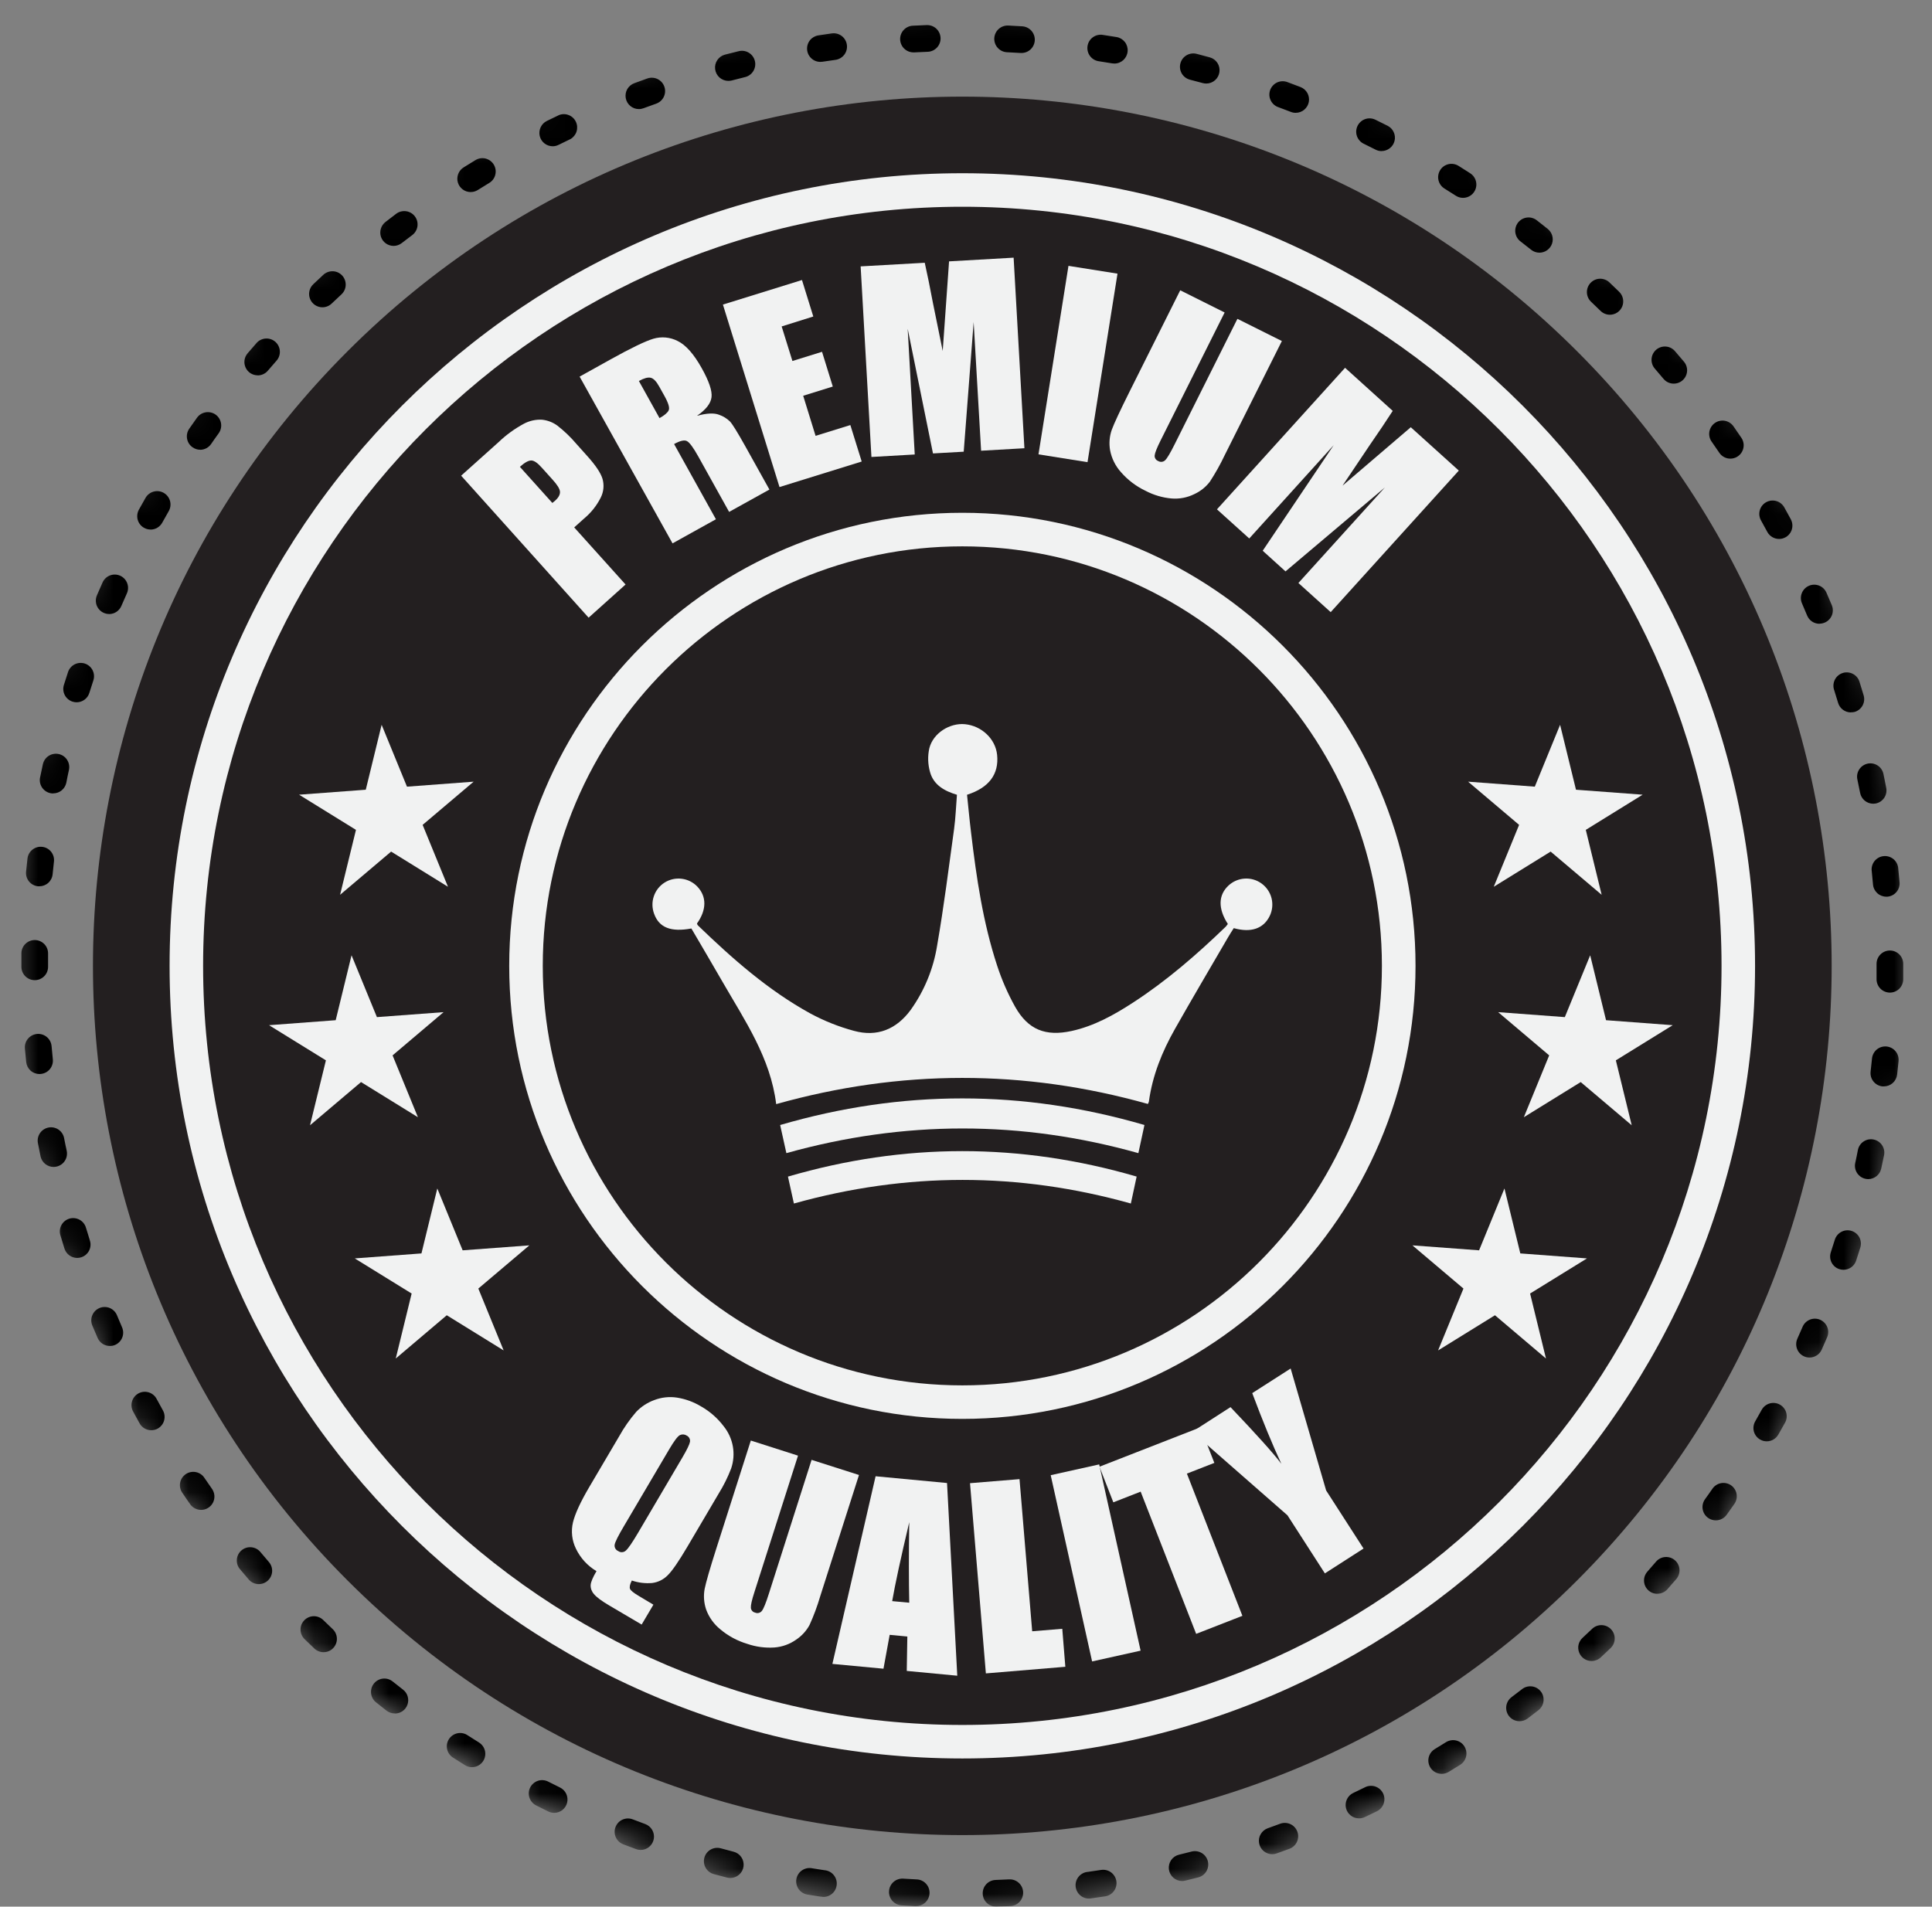 <svg width="77" height="76" viewBox="0 0 77 76" fill="none" xmlns="http://www.w3.org/2000/svg">
<rect x="0" y="0" width="77" height="76" fill="#808080" stroke="none"/>
<mask id="mask0_154_4781" style="mask-type:alpha" maskUnits="userSpaceOnUse" x="0" y="0" width="77" height="76">
<circle cx="38.353" cy="38" r="38" fill="#D9D9D9"/>
</mask>
<g mask="url(#mask0_154_4781)">
<path d="M62.853 63C76.384 49.469 76.384 27.531 62.853 14C49.322 0.469 27.384 0.469 13.853 14C0.322 27.531 0.322 49.469 13.853 63C27.384 76.531 49.322 76.531 62.853 63Z" fill="#231F20"/>
<path d="M39.707 76C39.637 76.001 39.568 75.989 39.503 75.963C39.438 75.938 39.379 75.9 39.328 75.851C39.227 75.753 39.168 75.619 39.166 75.478C39.163 75.337 39.216 75.201 39.314 75.099C39.412 74.997 39.546 74.939 39.687 74.936L40.219 74.913C40.36 74.906 40.498 74.955 40.602 75.05C40.707 75.144 40.77 75.277 40.777 75.418C40.784 75.559 40.734 75.697 40.64 75.802C40.545 75.907 40.413 75.969 40.272 75.977C40.091 75.985 39.91 75.993 39.73 76H39.707ZM36.497 75.979H36.471C36.29 75.969 36.109 75.96 35.93 75.948C35.789 75.939 35.657 75.874 35.564 75.768C35.47 75.662 35.423 75.523 35.432 75.382C35.441 75.241 35.505 75.109 35.611 75.016C35.717 74.922 35.856 74.875 35.997 74.884C36.172 74.894 36.347 74.905 36.528 74.914C36.669 74.917 36.803 74.977 36.9 75.079C36.998 75.181 37.05 75.318 37.047 75.459C37.043 75.6 36.984 75.734 36.882 75.831C36.779 75.928 36.643 75.981 36.502 75.978L36.497 75.979ZM43.436 75.678C43.295 75.687 43.156 75.64 43.049 75.547C42.943 75.454 42.878 75.322 42.868 75.181C42.859 75.04 42.906 74.901 42.999 74.795C43.092 74.688 43.224 74.623 43.364 74.614C43.539 74.589 43.713 74.564 43.886 74.537C44.026 74.516 44.168 74.551 44.282 74.634C44.395 74.718 44.471 74.843 44.493 74.983C44.514 75.122 44.479 75.265 44.395 75.378C44.312 75.492 44.187 75.568 44.047 75.589C43.867 75.617 43.689 75.642 43.509 75.667C43.485 75.672 43.46 75.676 43.436 75.678ZM32.773 75.606C32.746 75.606 32.719 75.604 32.692 75.6C32.514 75.573 32.335 75.545 32.161 75.515C32.025 75.488 31.905 75.409 31.827 75.296C31.748 75.182 31.717 75.042 31.739 74.906C31.762 74.769 31.837 74.647 31.948 74.565C32.059 74.483 32.198 74.447 32.335 74.466C32.508 74.495 32.682 74.522 32.856 74.548C32.997 74.558 33.128 74.624 33.22 74.731C33.313 74.838 33.359 74.978 33.348 75.119C33.338 75.26 33.272 75.391 33.165 75.484C33.058 75.576 32.918 75.622 32.777 75.612L32.773 75.606ZM47.114 74.979C46.984 74.979 46.858 74.931 46.761 74.845C46.664 74.758 46.601 74.639 46.586 74.51C46.571 74.381 46.603 74.25 46.677 74.143C46.752 74.036 46.862 73.96 46.989 73.93C47.16 73.888 47.331 73.846 47.501 73.802C47.637 73.77 47.779 73.793 47.898 73.865C48.017 73.936 48.103 74.052 48.138 74.187C48.172 74.321 48.153 74.464 48.084 74.585C48.015 74.705 47.901 74.794 47.767 74.832C47.592 74.876 47.416 74.921 47.236 74.964C47.198 74.973 47.159 74.978 47.12 74.979H47.114ZM29.104 74.858C29.059 74.858 29.015 74.853 28.971 74.841C28.796 74.796 28.62 74.75 28.446 74.702C28.31 74.665 28.194 74.575 28.124 74.452C28.054 74.33 28.036 74.184 28.073 74.048C28.11 73.912 28.2 73.796 28.323 73.726C28.445 73.656 28.591 73.638 28.727 73.675C28.896 73.722 29.066 73.767 29.236 73.811C29.362 73.842 29.472 73.919 29.545 74.026C29.619 74.133 29.65 74.264 29.634 74.393C29.618 74.522 29.555 74.641 29.457 74.726C29.36 74.812 29.234 74.859 29.104 74.858ZM50.704 73.909C50.578 73.909 50.457 73.865 50.362 73.784C50.266 73.703 50.202 73.591 50.181 73.468C50.159 73.344 50.182 73.217 50.246 73.109C50.309 73.001 50.408 72.918 50.526 72.876C50.692 72.817 50.857 72.757 51.022 72.695C51.087 72.671 51.157 72.66 51.226 72.663C51.296 72.665 51.365 72.682 51.428 72.711C51.492 72.74 51.549 72.781 51.596 72.832C51.644 72.884 51.681 72.944 51.705 73.009C51.73 73.075 51.741 73.145 51.738 73.214C51.735 73.284 51.719 73.353 51.69 73.416C51.661 73.48 51.62 73.537 51.568 73.585C51.517 73.632 51.457 73.669 51.392 73.694C51.221 73.757 51.051 73.818 50.88 73.879C50.824 73.899 50.764 73.909 50.704 73.909ZM25.53 73.74C25.467 73.74 25.404 73.729 25.346 73.706C25.176 73.643 25.006 73.579 24.836 73.514C24.705 73.463 24.599 73.362 24.542 73.233C24.485 73.104 24.481 72.957 24.532 72.826C24.583 72.694 24.683 72.588 24.812 72.531C24.941 72.474 25.088 72.47 25.219 72.521C25.384 72.585 25.549 72.647 25.715 72.708C25.832 72.751 25.931 72.834 25.994 72.943C26.056 73.052 26.079 73.179 26.057 73.302C26.034 73.426 25.969 73.537 25.873 73.618C25.777 73.698 25.655 73.741 25.53 73.74ZM54.163 72.481C54.042 72.481 53.925 72.44 53.831 72.365C53.736 72.289 53.67 72.184 53.643 72.066C53.617 71.948 53.631 71.824 53.684 71.716C53.737 71.607 53.825 71.519 53.935 71.468L54.408 71.239C54.471 71.208 54.539 71.19 54.609 71.186C54.679 71.181 54.749 71.19 54.815 71.213C54.881 71.236 54.942 71.271 54.995 71.317C55.047 71.364 55.09 71.42 55.121 71.483C55.152 71.546 55.17 71.614 55.175 71.684C55.179 71.754 55.17 71.824 55.147 71.89C55.125 71.956 55.089 72.018 55.043 72.07C54.997 72.123 54.941 72.166 54.878 72.197C54.716 72.277 54.554 72.355 54.391 72.432C54.319 72.465 54.242 72.481 54.163 72.481ZM22.086 72.261C22.005 72.261 21.925 72.243 21.852 72.207C21.689 72.127 21.527 72.046 21.365 71.964C21.303 71.932 21.247 71.888 21.202 71.835C21.156 71.782 21.122 71.721 21.1 71.654C21.079 71.588 21.07 71.517 21.076 71.448C21.081 71.378 21.1 71.31 21.132 71.248C21.164 71.185 21.207 71.13 21.261 71.085C21.314 71.039 21.375 71.005 21.442 70.983C21.508 70.962 21.578 70.953 21.648 70.959C21.718 70.965 21.786 70.984 21.848 71.016C22.004 71.096 22.167 71.174 22.32 71.252C22.428 71.305 22.515 71.393 22.566 71.501C22.618 71.61 22.631 71.733 22.604 71.85C22.577 71.967 22.511 72.071 22.417 72.146C22.323 72.221 22.206 72.261 22.086 72.261ZM57.459 70.707C57.343 70.707 57.23 70.67 57.137 70.6C57.044 70.529 56.977 70.431 56.946 70.319C56.914 70.207 56.92 70.088 56.963 69.979C57.006 69.871 57.083 69.78 57.183 69.72C57.334 69.629 57.483 69.537 57.631 69.444C57.691 69.407 57.757 69.382 57.825 69.371C57.894 69.359 57.965 69.361 58.033 69.377C58.101 69.393 58.165 69.422 58.222 69.462C58.279 69.503 58.327 69.554 58.364 69.614C58.401 69.673 58.426 69.739 58.437 69.808C58.449 69.876 58.447 69.947 58.431 70.015C58.415 70.083 58.386 70.147 58.346 70.204C58.305 70.261 58.254 70.309 58.195 70.347C58.042 70.442 57.888 70.537 57.733 70.631C57.651 70.681 57.556 70.707 57.459 70.707ZM18.81 70.441C18.711 70.442 18.614 70.413 18.53 70.36C18.375 70.265 18.222 70.167 18.07 70.069C18.009 70.032 17.955 69.984 17.912 69.927C17.869 69.869 17.839 69.803 17.822 69.733C17.806 69.664 17.803 69.591 17.815 69.52C17.828 69.45 17.854 69.382 17.892 69.322C17.931 69.262 17.982 69.21 18.041 69.17C18.101 69.129 18.167 69.102 18.238 69.088C18.308 69.074 18.381 69.075 18.451 69.09C18.521 69.105 18.587 69.134 18.645 69.175L19.092 69.458C19.19 69.519 19.265 69.611 19.307 69.719C19.348 69.826 19.353 69.945 19.321 70.056C19.29 70.167 19.222 70.265 19.13 70.334C19.038 70.404 18.926 70.441 18.81 70.441ZM60.559 68.609C60.448 68.609 60.339 68.574 60.248 68.509C60.158 68.444 60.09 68.351 60.055 68.246C60.02 68.14 60.019 68.025 60.052 67.919C60.085 67.812 60.151 67.719 60.24 67.652C60.382 67.545 60.521 67.439 60.658 67.333C60.713 67.289 60.776 67.256 60.844 67.237C60.912 67.218 60.983 67.213 61.052 67.221C61.122 67.229 61.19 67.251 61.251 67.286C61.312 67.321 61.366 67.367 61.409 67.423C61.452 67.479 61.484 67.542 61.502 67.61C61.52 67.678 61.525 67.749 61.516 67.819C61.507 67.888 61.484 67.956 61.448 68.016C61.413 68.077 61.366 68.13 61.31 68.173C61.168 68.284 61.025 68.394 60.879 68.503C60.787 68.572 60.675 68.609 60.559 68.609ZM15.737 68.299C15.62 68.3 15.505 68.263 15.411 68.192L14.986 67.856C14.876 67.768 14.805 67.64 14.789 67.499C14.774 67.359 14.814 67.218 14.902 67.108C14.99 66.998 15.118 66.927 15.258 66.911C15.399 66.895 15.539 66.936 15.649 67.024C15.787 67.13 15.926 67.243 16.064 67.351C16.152 67.419 16.216 67.512 16.247 67.618C16.279 67.725 16.277 67.838 16.241 67.943C16.205 68.048 16.138 68.139 16.048 68.203C15.957 68.268 15.85 68.303 15.739 68.303L15.737 68.299ZM63.433 66.209C63.326 66.21 63.221 66.177 63.133 66.117C63.044 66.057 62.976 65.971 62.937 65.871C62.898 65.771 62.889 65.662 62.913 65.558C62.938 65.453 62.993 65.358 63.072 65.286C63.201 65.166 63.329 65.046 63.456 64.925C63.559 64.828 63.695 64.775 63.836 64.779C63.977 64.782 64.111 64.842 64.208 64.944C64.305 65.046 64.358 65.183 64.354 65.324C64.351 65.465 64.291 65.599 64.189 65.696C64.058 65.82 63.926 65.944 63.794 66.068C63.696 66.159 63.567 66.209 63.433 66.209ZM12.895 65.858C12.759 65.858 12.628 65.806 12.529 65.712C12.397 65.588 12.268 65.462 12.138 65.336C12.088 65.287 12.048 65.228 12.021 65.164C11.993 65.1 11.979 65.031 11.978 64.961C11.977 64.891 11.99 64.822 12.016 64.757C12.042 64.692 12.081 64.633 12.13 64.583C12.179 64.533 12.237 64.493 12.301 64.466C12.365 64.438 12.434 64.424 12.504 64.423C12.574 64.422 12.643 64.435 12.708 64.462C12.773 64.487 12.832 64.526 12.882 64.575C13.008 64.698 13.135 64.82 13.263 64.941C13.34 65.014 13.393 65.109 13.415 65.213C13.438 65.317 13.429 65.425 13.389 65.524C13.35 65.623 13.282 65.707 13.194 65.767C13.106 65.826 13.002 65.858 12.896 65.858H12.895ZM66.054 63.531C65.951 63.531 65.851 63.502 65.765 63.446C65.679 63.39 65.611 63.311 65.569 63.218C65.527 63.124 65.513 63.02 65.528 62.919C65.544 62.818 65.588 62.723 65.656 62.646C65.772 62.514 65.888 62.382 66.002 62.248C66.094 62.141 66.224 62.075 66.365 62.064C66.506 62.054 66.645 62.099 66.752 62.191C66.859 62.283 66.925 62.414 66.936 62.555C66.946 62.696 66.901 62.835 66.809 62.942C66.691 63.079 66.572 63.217 66.451 63.352C66.401 63.407 66.339 63.452 66.27 63.482C66.201 63.513 66.127 63.528 66.052 63.527L66.054 63.531ZM10.316 63.144C10.239 63.144 10.163 63.128 10.094 63.096C10.024 63.064 9.962 63.017 9.913 62.959C9.795 62.823 9.678 62.684 9.562 62.546C9.471 62.438 9.427 62.298 9.44 62.158C9.452 62.017 9.52 61.887 9.628 61.797C9.736 61.706 9.876 61.662 10.016 61.675C10.157 61.687 10.287 61.755 10.377 61.863C10.49 61.998 10.604 62.132 10.719 62.265C10.785 62.343 10.828 62.437 10.842 62.538C10.856 62.639 10.841 62.742 10.799 62.834C10.756 62.926 10.688 63.005 10.602 63.06C10.517 63.115 10.417 63.144 10.316 63.144ZM68.383 60.602C68.286 60.602 68.19 60.575 68.106 60.524C68.023 60.473 67.955 60.4 67.911 60.313C67.866 60.226 67.847 60.128 67.854 60.031C67.862 59.933 67.896 59.839 67.953 59.76C68.059 59.617 68.157 59.474 68.258 59.329C68.34 59.217 68.463 59.141 68.6 59.118C68.737 59.095 68.878 59.126 68.992 59.206C69.106 59.286 69.184 59.407 69.21 59.544C69.236 59.68 69.207 59.822 69.13 59.938C69.023 60.087 68.917 60.234 68.816 60.381C68.767 60.45 68.702 60.506 68.626 60.544C68.551 60.583 68.468 60.603 68.383 60.602ZM8.014 60.185C7.928 60.185 7.844 60.165 7.768 60.125C7.692 60.086 7.627 60.028 7.578 59.958C7.472 59.81 7.372 59.661 7.271 59.511C7.229 59.453 7.2 59.388 7.184 59.318C7.168 59.249 7.166 59.177 7.179 59.107C7.191 59.037 7.218 58.97 7.256 58.911C7.295 58.851 7.346 58.8 7.404 58.76C7.463 58.72 7.53 58.692 7.599 58.679C7.669 58.665 7.741 58.665 7.81 58.68C7.88 58.694 7.946 58.722 8.005 58.763C8.063 58.803 8.113 58.855 8.151 58.915C8.25 59.06 8.349 59.205 8.45 59.348C8.505 59.428 8.538 59.522 8.545 59.619C8.551 59.716 8.531 59.813 8.486 59.899C8.441 59.986 8.373 60.058 8.29 60.108C8.207 60.159 8.111 60.186 8.014 60.185ZM70.414 57.452C70.321 57.453 70.23 57.428 70.149 57.381C70.027 57.311 69.938 57.195 69.901 57.059C69.865 56.923 69.884 56.778 69.954 56.656C70.041 56.502 70.128 56.349 70.213 56.195C70.247 56.134 70.293 56.08 70.347 56.037C70.402 55.993 70.465 55.961 70.532 55.942C70.599 55.923 70.669 55.917 70.739 55.925C70.808 55.933 70.875 55.955 70.936 55.989C70.997 56.023 71.051 56.068 71.094 56.123C71.138 56.178 71.17 56.24 71.189 56.307C71.208 56.375 71.214 56.445 71.206 56.514C71.198 56.584 71.176 56.651 71.142 56.712C71.055 56.87 70.966 57.028 70.874 57.185C70.828 57.266 70.762 57.333 70.682 57.38C70.602 57.426 70.511 57.452 70.418 57.452H70.414ZM6.029 57.01C5.934 57.01 5.841 56.985 5.759 56.937C5.678 56.889 5.61 56.82 5.564 56.737C5.477 56.579 5.39 56.421 5.304 56.262C5.237 56.138 5.222 55.992 5.263 55.857C5.303 55.722 5.396 55.608 5.52 55.541C5.644 55.474 5.79 55.46 5.925 55.5C6.06 55.541 6.174 55.633 6.24 55.758C6.323 55.912 6.408 56.066 6.493 56.219C6.538 56.3 6.561 56.392 6.56 56.484C6.559 56.577 6.534 56.668 6.487 56.748C6.44 56.828 6.373 56.894 6.293 56.94C6.212 56.986 6.121 57.01 6.029 57.01ZM72.115 54.112C72.042 54.112 71.969 54.096 71.902 54.066C71.774 54.009 71.673 53.902 71.623 53.771C71.572 53.639 71.576 53.493 71.633 53.364C71.704 53.202 71.775 53.041 71.846 52.879C71.903 52.751 72.008 52.651 72.138 52.6C72.268 52.549 72.413 52.551 72.541 52.606C72.669 52.662 72.771 52.765 72.824 52.894C72.877 53.024 72.876 53.169 72.823 53.298C72.752 53.465 72.68 53.631 72.605 53.797C72.563 53.891 72.495 53.971 72.409 54.026C72.323 54.082 72.222 54.112 72.119 54.112H72.115ZM4.38 53.651C4.276 53.652 4.174 53.622 4.088 53.565C4.001 53.508 3.932 53.427 3.891 53.332C3.82 53.166 3.749 53 3.678 52.833C3.651 52.769 3.638 52.699 3.638 52.629C3.638 52.559 3.652 52.49 3.679 52.426C3.705 52.361 3.745 52.303 3.794 52.253C3.843 52.204 3.902 52.165 3.967 52.138C4.031 52.111 4.1 52.097 4.17 52.098C4.24 52.098 4.309 52.111 4.374 52.138C4.438 52.165 4.497 52.204 4.546 52.254C4.596 52.303 4.635 52.362 4.662 52.427C4.727 52.588 4.797 52.746 4.866 52.911C4.893 52.975 4.908 53.044 4.909 53.114C4.91 53.184 4.897 53.253 4.871 53.318C4.845 53.383 4.807 53.442 4.758 53.492C4.709 53.542 4.651 53.582 4.587 53.61C4.522 53.638 4.451 53.652 4.38 53.651ZM73.472 50.615C73.415 50.615 73.359 50.606 73.305 50.588C73.171 50.544 73.06 50.449 72.997 50.323C72.933 50.197 72.923 50.051 72.967 49.917C73.021 49.749 73.075 49.581 73.128 49.413C73.149 49.346 73.183 49.284 73.228 49.231C73.273 49.177 73.328 49.133 73.39 49.101C73.451 49.068 73.519 49.049 73.589 49.042C73.658 49.036 73.728 49.044 73.795 49.065C73.862 49.086 73.923 49.12 73.977 49.165C74.03 49.209 74.075 49.264 74.107 49.326C74.139 49.388 74.159 49.456 74.165 49.526C74.171 49.595 74.163 49.665 74.142 49.732C74.089 49.906 74.033 50.079 73.976 50.251C73.941 50.357 73.873 50.449 73.783 50.514C73.692 50.579 73.584 50.615 73.473 50.615H73.472ZM3.076 50.142C2.963 50.142 2.853 50.105 2.762 50.038C2.671 49.971 2.603 49.877 2.569 49.769C2.515 49.596 2.463 49.423 2.41 49.249C2.388 49.181 2.38 49.111 2.386 49.04C2.392 48.969 2.412 48.901 2.445 48.838C2.478 48.776 2.524 48.72 2.578 48.675C2.633 48.63 2.696 48.597 2.764 48.576C2.832 48.556 2.903 48.55 2.973 48.557C3.043 48.565 3.111 48.587 3.173 48.621C3.235 48.655 3.29 48.701 3.333 48.757C3.377 48.813 3.409 48.876 3.428 48.945C3.479 49.114 3.535 49.282 3.583 49.45C3.604 49.517 3.612 49.587 3.606 49.656C3.6 49.726 3.58 49.794 3.548 49.856C3.515 49.917 3.471 49.972 3.418 50.017C3.364 50.062 3.302 50.096 3.236 50.117C3.184 50.133 3.131 50.141 3.077 50.142H3.076ZM74.46 47C74.381 47 74.302 46.982 74.23 46.948C74.159 46.913 74.095 46.864 74.045 46.801C73.996 46.739 73.96 46.667 73.942 46.589C73.924 46.512 73.923 46.431 73.941 46.353C73.979 46.182 74.015 46.01 74.047 45.837C74.061 45.769 74.088 45.704 74.127 45.646C74.166 45.588 74.216 45.538 74.275 45.5C74.333 45.461 74.398 45.434 74.467 45.421C74.535 45.408 74.606 45.408 74.674 45.422C74.743 45.436 74.808 45.464 74.865 45.503C74.923 45.542 74.973 45.592 75.011 45.65C75.05 45.708 75.076 45.774 75.09 45.842C75.103 45.911 75.103 45.981 75.089 46.05C75.053 46.227 75.014 46.405 74.976 46.582C74.95 46.7 74.885 46.805 74.792 46.881C74.698 46.957 74.582 46.999 74.462 47H74.46ZM2.136 46.515C2.014 46.515 1.895 46.472 1.8 46.395C1.705 46.317 1.64 46.209 1.615 46.089C1.579 45.913 1.544 45.735 1.509 45.557C1.485 45.42 1.517 45.279 1.596 45.164C1.675 45.05 1.796 44.971 1.933 44.944C2.07 44.918 2.212 44.947 2.328 45.024C2.443 45.101 2.525 45.221 2.553 45.357C2.586 45.531 2.621 45.703 2.66 45.875C2.675 45.953 2.674 46.032 2.655 46.109C2.636 46.186 2.6 46.257 2.55 46.318C2.501 46.379 2.438 46.429 2.366 46.462C2.295 46.496 2.217 46.514 2.139 46.514L2.136 46.515ZM75.081 43.304H75.021C74.951 43.296 74.884 43.275 74.823 43.241C74.762 43.207 74.708 43.161 74.665 43.106C74.621 43.052 74.589 42.989 74.57 42.922C74.551 42.854 74.545 42.784 74.553 42.715C74.573 42.54 74.592 42.366 74.609 42.19C74.616 42.121 74.637 42.053 74.67 41.992C74.703 41.93 74.748 41.876 74.802 41.831C74.856 41.787 74.918 41.754 74.985 41.734C75.052 41.714 75.122 41.707 75.191 41.714C75.261 41.721 75.328 41.742 75.39 41.775C75.451 41.808 75.506 41.853 75.55 41.907C75.594 41.961 75.627 42.023 75.647 42.09C75.667 42.157 75.674 42.227 75.667 42.297C75.649 42.476 75.63 42.657 75.61 42.837C75.594 42.966 75.531 43.085 75.434 43.171C75.337 43.257 75.211 43.304 75.081 43.304ZM1.575 42.812C1.443 42.812 1.315 42.764 1.217 42.675C1.119 42.586 1.057 42.464 1.044 42.333C1.025 42.153 1.008 41.973 0.992 41.792C0.98 41.651 1.024 41.511 1.115 41.403C1.206 41.294 1.337 41.226 1.478 41.214C1.619 41.202 1.759 41.246 1.867 41.337C1.976 41.428 2.043 41.559 2.056 41.7C2.072 41.875 2.088 42.051 2.106 42.226C2.12 42.367 2.077 42.507 1.988 42.616C1.899 42.725 1.77 42.794 1.63 42.808L1.575 42.812ZM75.322 39.566H75.313C75.172 39.563 75.038 39.505 74.94 39.404C74.842 39.303 74.788 39.167 74.79 39.026C74.79 38.851 74.79 38.675 74.79 38.494V38.42C74.79 38.279 74.846 38.143 74.946 38.044C75.045 37.944 75.181 37.888 75.322 37.888C75.463 37.888 75.598 37.944 75.698 38.044C75.797 38.143 75.853 38.279 75.853 38.42V38.502C75.853 38.684 75.853 38.864 75.853 39.045C75.85 39.185 75.792 39.318 75.692 39.416C75.592 39.513 75.457 39.567 75.317 39.566H75.322ZM1.385 39.07C1.244 39.07 1.109 39.014 1.009 38.914C0.909 38.814 0.853 38.679 0.853 38.538V38.498C0.853 38.331 0.853 38.162 0.853 37.995C0.855 37.856 0.912 37.722 1.012 37.624C1.111 37.526 1.245 37.471 1.385 37.471H1.392C1.533 37.473 1.667 37.531 1.766 37.632C1.864 37.733 1.918 37.868 1.916 38.009C1.916 38.172 1.916 38.336 1.916 38.498V38.538C1.916 38.608 1.902 38.678 1.876 38.742C1.849 38.807 1.809 38.866 1.759 38.916C1.709 38.965 1.65 39.004 1.585 39.031C1.52 39.057 1.451 39.07 1.381 39.07H1.385ZM75.18 35.742C75.047 35.743 74.918 35.693 74.82 35.603C74.722 35.513 74.66 35.39 74.649 35.257C74.633 35.081 74.617 34.906 74.599 34.731C74.588 34.66 74.593 34.588 74.611 34.518C74.629 34.449 74.662 34.384 74.706 34.327C74.75 34.271 74.805 34.224 74.868 34.189C74.931 34.154 75 34.133 75.072 34.126C75.143 34.118 75.215 34.126 75.284 34.147C75.352 34.169 75.416 34.204 75.47 34.25C75.525 34.297 75.569 34.354 75.601 34.419C75.633 34.483 75.651 34.553 75.655 34.625C75.675 34.805 75.692 34.986 75.707 35.165C75.72 35.306 75.676 35.446 75.585 35.554C75.495 35.662 75.365 35.73 75.225 35.742C75.209 35.743 75.192 35.743 75.176 35.742H75.18ZM1.569 35.328H1.516C1.375 35.314 1.246 35.245 1.157 35.136C1.068 35.027 1.025 34.887 1.039 34.746C1.057 34.565 1.075 34.386 1.097 34.206C1.117 34.069 1.189 33.946 1.299 33.862C1.408 33.778 1.546 33.74 1.683 33.756C1.82 33.771 1.945 33.839 2.033 33.946C2.12 34.052 2.163 34.189 2.152 34.326C2.133 34.501 2.114 34.676 2.097 34.85C2.084 34.982 2.022 35.104 1.923 35.192C1.825 35.281 1.697 35.329 1.564 35.328H1.569ZM74.656 32.037C74.533 32.036 74.413 31.993 74.318 31.914C74.223 31.835 74.158 31.726 74.135 31.605C74.102 31.431 74.067 31.259 74.029 31.087C74.012 31.017 74.009 30.945 74.02 30.874C74.032 30.803 74.058 30.736 74.096 30.675C74.134 30.615 74.184 30.562 74.243 30.522C74.302 30.481 74.368 30.453 74.439 30.438C74.509 30.424 74.581 30.424 74.651 30.438C74.721 30.453 74.788 30.481 74.847 30.522C74.906 30.562 74.956 30.614 74.994 30.675C75.032 30.735 75.058 30.803 75.07 30.874C75.107 31.05 75.142 31.228 75.176 31.406C75.189 31.475 75.189 31.546 75.174 31.614C75.16 31.683 75.132 31.748 75.093 31.806C75.053 31.864 75.003 31.913 74.944 31.952C74.885 31.99 74.82 32.016 74.751 32.029C74.719 32.034 74.688 32.037 74.656 32.037ZM2.119 31.628C2.084 31.628 2.048 31.625 2.013 31.617C1.945 31.604 1.88 31.576 1.822 31.537C1.764 31.498 1.714 31.448 1.675 31.39C1.637 31.332 1.61 31.266 1.596 31.198C1.583 31.129 1.583 31.058 1.597 30.99C1.634 30.812 1.671 30.635 1.71 30.458C1.741 30.321 1.825 30.202 1.943 30.127C2.062 30.052 2.205 30.027 2.342 30.057C2.478 30.087 2.598 30.169 2.674 30.287C2.75 30.404 2.777 30.547 2.749 30.684C2.711 30.857 2.674 31.029 2.643 31.201C2.617 31.321 2.552 31.428 2.457 31.505C2.363 31.582 2.245 31.624 2.123 31.624L2.119 31.628ZM73.766 28.397C73.652 28.397 73.541 28.36 73.45 28.292C73.358 28.224 73.291 28.128 73.258 28.018C73.207 27.85 73.155 27.681 73.103 27.514C73.078 27.447 73.068 27.375 73.072 27.303C73.076 27.232 73.094 27.162 73.126 27.097C73.158 27.033 73.202 26.976 73.257 26.929C73.311 26.882 73.375 26.847 73.443 26.826C73.511 26.804 73.583 26.797 73.655 26.804C73.726 26.811 73.795 26.832 73.858 26.867C73.921 26.901 73.976 26.948 74.021 27.004C74.065 27.061 74.097 27.126 74.116 27.195C74.17 27.368 74.222 27.541 74.275 27.715C74.316 27.85 74.301 27.996 74.234 28.12C74.167 28.244 74.054 28.336 73.919 28.377C73.87 28.389 73.82 28.395 73.769 28.393L73.766 28.397ZM3.054 27.994C3 27.994 2.947 27.985 2.896 27.969C2.829 27.949 2.767 27.915 2.713 27.87C2.66 27.826 2.615 27.771 2.583 27.709C2.55 27.647 2.53 27.579 2.524 27.51C2.518 27.44 2.525 27.37 2.546 27.303C2.6 27.129 2.656 26.956 2.713 26.783C2.758 26.651 2.854 26.542 2.979 26.479C3.104 26.417 3.249 26.407 3.382 26.45C3.514 26.494 3.625 26.588 3.689 26.713C3.752 26.837 3.765 26.982 3.723 27.115C3.667 27.283 3.614 27.451 3.561 27.619C3.528 27.728 3.46 27.823 3.369 27.89C3.278 27.957 3.167 27.994 3.054 27.994ZM72.514 24.864C72.409 24.864 72.306 24.833 72.218 24.774C72.131 24.716 72.063 24.633 72.023 24.535C71.955 24.374 71.887 24.212 71.818 24.051C71.79 23.987 71.775 23.918 71.774 23.848C71.773 23.778 71.785 23.709 71.811 23.644C71.837 23.578 71.875 23.519 71.923 23.469C71.972 23.418 72.03 23.378 72.094 23.35C72.158 23.322 72.227 23.307 72.297 23.306C72.367 23.305 72.436 23.317 72.501 23.343C72.566 23.368 72.626 23.406 72.676 23.455C72.726 23.503 72.766 23.561 72.794 23.626C72.865 23.79 72.936 23.956 73.007 24.124C73.041 24.204 73.054 24.292 73.045 24.38C73.037 24.467 73.007 24.55 72.958 24.623C72.91 24.696 72.844 24.756 72.767 24.797C72.69 24.838 72.603 24.86 72.516 24.86L72.514 24.864ZM4.351 24.475C4.263 24.475 4.176 24.453 4.098 24.411C4.02 24.369 3.954 24.308 3.906 24.234C3.857 24.16 3.828 24.076 3.821 23.988C3.813 23.899 3.828 23.811 3.863 23.73C3.934 23.562 4.007 23.396 4.081 23.231C4.108 23.165 4.148 23.106 4.199 23.056C4.249 23.006 4.309 22.966 4.375 22.94C4.441 22.913 4.512 22.901 4.583 22.902C4.654 22.904 4.724 22.919 4.789 22.948C4.854 22.977 4.912 23.019 4.961 23.071C5.009 23.123 5.047 23.184 5.071 23.25C5.096 23.317 5.107 23.388 5.103 23.459C5.1 23.53 5.082 23.6 5.052 23.664C4.98 23.826 4.909 23.983 4.839 24.149C4.799 24.246 4.731 24.328 4.644 24.387C4.558 24.445 4.456 24.476 4.351 24.477V24.475ZM70.906 21.483C70.81 21.483 70.716 21.457 70.633 21.408C70.551 21.359 70.483 21.289 70.437 21.204C70.354 21.049 70.27 20.896 70.184 20.743C70.15 20.682 70.129 20.614 70.12 20.545C70.112 20.476 70.118 20.405 70.137 20.338C70.156 20.271 70.188 20.208 70.231 20.153C70.274 20.099 70.328 20.053 70.389 20.019C70.45 19.985 70.517 19.963 70.586 19.955C70.656 19.947 70.726 19.952 70.793 19.971C70.86 19.99 70.923 20.022 70.978 20.066C71.033 20.109 71.078 20.162 71.112 20.223C71.201 20.381 71.288 20.539 71.373 20.699C71.416 20.78 71.438 20.871 71.436 20.963C71.434 21.055 71.409 21.144 71.362 21.223C71.315 21.302 71.248 21.368 71.168 21.413C71.088 21.459 70.998 21.483 70.906 21.483ZM5.999 21.108C5.907 21.107 5.816 21.083 5.736 21.037C5.655 20.991 5.588 20.925 5.542 20.846C5.495 20.766 5.469 20.675 5.468 20.583C5.467 20.49 5.49 20.399 5.534 20.318C5.622 20.159 5.711 20.001 5.801 19.844C5.872 19.721 5.988 19.632 6.124 19.595C6.261 19.558 6.406 19.577 6.528 19.648C6.651 19.718 6.74 19.835 6.777 19.971C6.814 20.108 6.795 20.253 6.724 20.376C6.636 20.529 6.55 20.682 6.465 20.836C6.419 20.919 6.351 20.988 6.27 21.036C6.188 21.084 6.095 21.11 6 21.11L5.999 21.108ZM68.964 18.282C68.877 18.282 68.791 18.261 68.715 18.22C68.638 18.18 68.572 18.121 68.524 18.049C68.425 17.903 68.326 17.758 68.225 17.615C68.182 17.558 68.152 17.493 68.135 17.424C68.118 17.354 68.115 17.282 68.126 17.212C68.138 17.142 68.163 17.075 68.201 17.014C68.239 16.954 68.288 16.902 68.346 16.861C68.405 16.82 68.471 16.791 68.54 16.777C68.61 16.762 68.682 16.761 68.751 16.774C68.821 16.788 68.888 16.815 68.947 16.855C69.006 16.895 69.057 16.946 69.096 17.005C69.2 17.154 69.302 17.302 69.403 17.451C69.457 17.531 69.489 17.624 69.494 17.721C69.499 17.817 69.478 17.913 69.433 17.999C69.388 18.084 69.32 18.155 69.238 18.205C69.155 18.255 69.06 18.282 68.964 18.282ZM7.98 17.927C7.871 17.927 7.765 17.893 7.677 17.831C7.619 17.791 7.569 17.74 7.531 17.681C7.493 17.622 7.467 17.555 7.455 17.486C7.443 17.417 7.444 17.346 7.459 17.277C7.475 17.209 7.503 17.144 7.544 17.086C7.65 16.937 7.756 16.789 7.857 16.642C7.941 16.53 8.064 16.456 8.202 16.434C8.34 16.413 8.48 16.446 8.594 16.527C8.707 16.608 8.784 16.731 8.808 16.868C8.832 17.006 8.801 17.147 8.722 17.262C8.616 17.405 8.518 17.549 8.417 17.694C8.369 17.765 8.304 17.824 8.228 17.865C8.152 17.906 8.067 17.928 7.981 17.929L7.98 17.927ZM66.709 15.292C66.631 15.293 66.554 15.275 66.484 15.243C66.413 15.21 66.35 15.162 66.3 15.102C66.188 14.968 66.074 14.834 65.959 14.701C65.912 14.648 65.875 14.587 65.852 14.52C65.828 14.453 65.819 14.382 65.823 14.311C65.827 14.24 65.846 14.171 65.877 14.108C65.909 14.044 65.953 13.988 66.006 13.941C66.06 13.895 66.122 13.86 66.19 13.838C66.257 13.816 66.328 13.808 66.399 13.814C66.469 13.82 66.538 13.84 66.601 13.873C66.664 13.906 66.719 13.951 66.764 14.006C66.882 14.142 67 14.281 67.116 14.419C67.181 14.496 67.222 14.591 67.236 14.691C67.249 14.792 67.233 14.894 67.19 14.985C67.147 15.077 67.079 15.155 66.994 15.209C66.909 15.263 66.81 15.292 66.709 15.292ZM10.272 14.961C10.17 14.961 10.071 14.932 9.985 14.878C9.9 14.823 9.832 14.745 9.789 14.652C9.747 14.56 9.731 14.457 9.745 14.356C9.759 14.256 9.802 14.161 9.868 14.084C9.986 13.947 10.104 13.81 10.224 13.673C10.317 13.567 10.449 13.503 10.59 13.494C10.73 13.485 10.869 13.533 10.975 13.626C11.08 13.72 11.145 13.851 11.153 13.992C11.162 14.133 11.115 14.272 11.021 14.377C10.905 14.509 10.79 14.642 10.675 14.776C10.625 14.835 10.564 14.882 10.494 14.914C10.425 14.946 10.35 14.963 10.273 14.964L10.272 14.961ZM64.162 12.546C64.024 12.546 63.891 12.491 63.791 12.394C63.666 12.271 63.539 12.149 63.412 12.028C63.309 11.931 63.25 11.798 63.246 11.657C63.242 11.515 63.295 11.379 63.392 11.276C63.489 11.174 63.622 11.114 63.763 11.11C63.904 11.107 64.041 11.159 64.143 11.256C64.274 11.38 64.405 11.506 64.534 11.633C64.609 11.707 64.661 11.801 64.683 11.905C64.704 12.008 64.695 12.116 64.655 12.214C64.615 12.312 64.547 12.396 64.459 12.455C64.371 12.514 64.268 12.546 64.162 12.546ZM12.85 12.249C12.744 12.249 12.64 12.217 12.552 12.157C12.464 12.098 12.396 12.013 12.357 11.914C12.317 11.816 12.308 11.707 12.331 11.604C12.353 11.5 12.406 11.405 12.483 11.332C12.614 11.207 12.746 11.083 12.879 10.96C12.93 10.911 12.99 10.873 13.056 10.848C13.122 10.822 13.192 10.81 13.262 10.812C13.333 10.814 13.402 10.83 13.467 10.859C13.531 10.889 13.589 10.93 13.637 10.982C13.685 11.034 13.722 11.095 13.746 11.161C13.771 11.227 13.781 11.298 13.778 11.368C13.775 11.439 13.758 11.508 13.727 11.572C13.697 11.636 13.654 11.693 13.602 11.74C13.472 11.86 13.345 11.981 13.217 12.102C13.118 12.196 12.987 12.249 12.85 12.249ZM61.355 10.072C61.234 10.072 61.118 10.031 61.024 9.956C60.887 9.85 60.748 9.738 60.609 9.63C60.552 9.589 60.503 9.536 60.466 9.475C60.429 9.414 60.405 9.346 60.395 9.276C60.385 9.205 60.389 9.133 60.407 9.064C60.425 8.995 60.457 8.931 60.5 8.874C60.544 8.818 60.598 8.771 60.66 8.736C60.722 8.701 60.791 8.679 60.861 8.671C60.932 8.663 61.004 8.669 61.072 8.69C61.141 8.71 61.204 8.744 61.259 8.789C61.401 8.9 61.542 9.011 61.684 9.124C61.77 9.193 61.833 9.287 61.864 9.393C61.894 9.499 61.891 9.612 61.855 9.716C61.818 9.82 61.75 9.91 61.66 9.974C61.57 10.038 61.463 10.072 61.352 10.072H61.355ZM15.688 9.802C15.577 9.802 15.469 9.767 15.379 9.703C15.288 9.638 15.22 9.547 15.184 9.442C15.149 9.337 15.146 9.224 15.178 9.118C15.21 9.011 15.274 8.918 15.361 8.85C15.503 8.739 15.647 8.629 15.792 8.52C15.848 8.478 15.911 8.447 15.979 8.43C16.047 8.413 16.117 8.409 16.186 8.419C16.255 8.429 16.322 8.452 16.382 8.488C16.442 8.523 16.494 8.57 16.536 8.626C16.578 8.682 16.609 8.746 16.626 8.813C16.643 8.881 16.647 8.951 16.637 9.021C16.627 9.09 16.604 9.156 16.568 9.216C16.533 9.276 16.486 9.329 16.43 9.371C16.29 9.477 16.15 9.584 16.011 9.69C15.918 9.762 15.805 9.801 15.688 9.802ZM58.31 7.887C58.208 7.887 58.109 7.858 58.024 7.803L57.577 7.52C57.516 7.484 57.463 7.436 57.421 7.379C57.379 7.322 57.349 7.257 57.332 7.188C57.315 7.12 57.312 7.048 57.324 6.978C57.335 6.909 57.36 6.842 57.397 6.782C57.435 6.721 57.483 6.669 57.541 6.628C57.599 6.588 57.664 6.559 57.733 6.543C57.802 6.528 57.874 6.526 57.943 6.539C58.013 6.552 58.079 6.578 58.139 6.617C58.293 6.712 58.446 6.81 58.598 6.908C58.694 6.97 58.768 7.062 58.808 7.17C58.848 7.277 58.852 7.395 58.819 7.505C58.787 7.615 58.72 7.712 58.628 7.781C58.536 7.85 58.424 7.887 58.31 7.887ZM18.759 7.656C18.644 7.656 18.531 7.619 18.439 7.549C18.347 7.48 18.279 7.382 18.247 7.271C18.215 7.16 18.221 7.042 18.262 6.934C18.303 6.826 18.378 6.734 18.477 6.673C18.63 6.577 18.783 6.482 18.938 6.389C18.998 6.351 19.064 6.325 19.134 6.312C19.204 6.3 19.276 6.302 19.345 6.318C19.414 6.335 19.479 6.364 19.537 6.406C19.594 6.448 19.643 6.5 19.68 6.561C19.716 6.622 19.741 6.689 19.751 6.759C19.761 6.83 19.757 6.901 19.739 6.97C19.722 7.039 19.69 7.103 19.647 7.16C19.604 7.216 19.55 7.263 19.489 7.298C19.339 7.39 19.19 7.481 19.041 7.575C18.956 7.628 18.857 7.656 18.756 7.655L18.759 7.656ZM55.064 6.023C54.98 6.023 54.898 6.004 54.824 5.965C54.666 5.886 54.505 5.807 54.35 5.729C54.288 5.699 54.231 5.656 54.185 5.603C54.139 5.551 54.103 5.49 54.08 5.424C54.058 5.358 54.048 5.288 54.052 5.218C54.057 5.148 54.075 5.08 54.105 5.017C54.136 4.954 54.179 4.898 54.231 4.852C54.283 4.805 54.344 4.77 54.41 4.747C54.477 4.724 54.547 4.715 54.616 4.719C54.686 4.723 54.754 4.741 54.817 4.772C54.98 4.852 55.142 4.933 55.304 5.014C55.411 5.068 55.496 5.157 55.546 5.265C55.596 5.374 55.609 5.496 55.581 5.612C55.553 5.729 55.487 5.832 55.393 5.906C55.299 5.98 55.183 6.021 55.064 6.021V6.023ZM22.029 5.83C21.909 5.83 21.792 5.79 21.698 5.715C21.604 5.641 21.538 5.537 21.511 5.42C21.484 5.303 21.497 5.18 21.548 5.072C21.599 4.963 21.685 4.875 21.793 4.822C21.954 4.742 22.117 4.664 22.281 4.586C22.405 4.537 22.544 4.538 22.668 4.588C22.793 4.637 22.894 4.732 22.951 4.853C23.009 4.974 23.019 5.112 22.979 5.24C22.939 5.368 22.853 5.476 22.737 5.543C22.578 5.619 22.418 5.695 22.264 5.773C22.191 5.81 22.11 5.83 22.029 5.83ZM51.641 4.497C51.576 4.498 51.511 4.486 51.45 4.462C51.286 4.398 51.12 4.337 50.956 4.275C50.888 4.253 50.825 4.217 50.772 4.17C50.718 4.123 50.675 4.065 50.644 4.001C50.612 3.937 50.595 3.867 50.591 3.796C50.588 3.724 50.599 3.653 50.623 3.586C50.648 3.519 50.686 3.458 50.735 3.406C50.783 3.354 50.842 3.312 50.907 3.283C50.973 3.254 51.043 3.239 51.114 3.238C51.186 3.237 51.256 3.25 51.322 3.277C51.493 3.339 51.663 3.404 51.833 3.47C51.948 3.515 52.044 3.598 52.105 3.707C52.165 3.815 52.185 3.941 52.163 4.063C52.14 4.185 52.075 4.295 51.98 4.374C51.885 4.453 51.765 4.497 51.641 4.497ZM25.464 4.348C25.339 4.349 25.218 4.305 25.122 4.225C25.026 4.145 24.961 4.034 24.939 3.911C24.917 3.788 24.938 3.661 25 3.553C25.062 3.444 25.16 3.361 25.278 3.317C25.447 3.254 25.617 3.193 25.788 3.132C25.854 3.107 25.925 3.096 25.995 3.098C26.066 3.101 26.135 3.117 26.2 3.147C26.264 3.177 26.321 3.219 26.369 3.271C26.417 3.324 26.453 3.385 26.477 3.452C26.501 3.518 26.511 3.589 26.507 3.66C26.503 3.73 26.485 3.799 26.454 3.863C26.423 3.927 26.38 3.983 26.326 4.03C26.273 4.077 26.211 4.112 26.144 4.135C25.978 4.193 25.814 4.254 25.649 4.314C25.588 4.337 25.524 4.349 25.459 4.348H25.464ZM48.077 3.33C48.029 3.33 47.983 3.324 47.937 3.312C47.767 3.265 47.597 3.22 47.427 3.177C47.29 3.142 47.173 3.054 47.101 2.933C47.029 2.811 47.009 2.666 47.044 2.53C47.079 2.393 47.166 2.276 47.288 2.204C47.409 2.132 47.554 2.111 47.691 2.146C47.867 2.192 48.041 2.238 48.216 2.286C48.34 2.32 48.447 2.398 48.518 2.505C48.589 2.612 48.618 2.741 48.601 2.869C48.584 2.996 48.522 3.113 48.425 3.198C48.329 3.283 48.205 3.33 48.077 3.33ZM29.029 3.224C28.899 3.224 28.774 3.176 28.677 3.091C28.581 3.005 28.518 2.887 28.502 2.759C28.485 2.631 28.516 2.501 28.589 2.394C28.662 2.286 28.77 2.209 28.896 2.177C29.07 2.131 29.247 2.087 29.427 2.044C29.496 2.025 29.568 2.02 29.638 2.029C29.709 2.038 29.777 2.062 29.838 2.098C29.9 2.134 29.953 2.182 29.996 2.239C30.038 2.296 30.069 2.361 30.086 2.43C30.103 2.5 30.106 2.572 30.094 2.642C30.083 2.712 30.057 2.78 30.019 2.84C29.982 2.9 29.932 2.952 29.873 2.993C29.815 3.034 29.749 3.062 29.679 3.077C29.508 3.12 29.338 3.162 29.168 3.207C29.123 3.218 29.076 3.224 29.03 3.223L29.029 3.224ZM44.419 2.533C44.39 2.533 44.361 2.531 44.332 2.527C44.159 2.498 43.985 2.471 43.811 2.444C43.74 2.436 43.671 2.414 43.608 2.379C43.546 2.344 43.491 2.297 43.448 2.24C43.404 2.183 43.372 2.118 43.354 2.049C43.336 1.979 43.333 1.907 43.343 1.836C43.354 1.765 43.379 1.697 43.416 1.636C43.454 1.575 43.504 1.522 43.562 1.481C43.62 1.44 43.687 1.41 43.757 1.395C43.827 1.38 43.899 1.379 43.969 1.393C44.148 1.42 44.327 1.447 44.501 1.477C44.632 1.499 44.75 1.57 44.832 1.675C44.914 1.78 44.953 1.912 44.942 2.045C44.931 2.177 44.871 2.301 44.774 2.392C44.676 2.482 44.548 2.533 44.415 2.533H44.419ZM32.696 2.467C32.562 2.467 32.433 2.416 32.335 2.325C32.237 2.234 32.177 2.11 32.167 1.976C32.157 1.843 32.197 1.71 32.28 1.605C32.363 1.5 32.483 1.431 32.615 1.41C32.793 1.382 32.973 1.357 33.153 1.331C33.292 1.312 33.434 1.349 33.547 1.434C33.659 1.519 33.733 1.646 33.752 1.786C33.772 1.925 33.735 2.067 33.65 2.18C33.564 2.292 33.438 2.366 33.298 2.386C33.124 2.409 32.95 2.434 32.776 2.461C32.75 2.465 32.723 2.467 32.697 2.466L32.696 2.467ZM40.699 2.111H40.665C40.491 2.1 40.314 2.091 40.133 2.082C39.992 2.076 39.86 2.013 39.765 1.908C39.67 1.804 39.621 1.666 39.627 1.525C39.634 1.384 39.697 1.251 39.801 1.156C39.906 1.061 40.044 1.012 40.184 1.018C40.365 1.027 40.546 1.038 40.727 1.048C40.868 1.053 41.001 1.113 41.098 1.216C41.194 1.319 41.246 1.456 41.242 1.597C41.237 1.738 41.177 1.871 41.075 1.968C40.972 2.065 40.835 2.116 40.694 2.112L40.699 2.111ZM36.42 2.088C36.279 2.091 36.142 2.039 36.04 1.941C35.938 1.844 35.879 1.71 35.875 1.569C35.871 1.428 35.924 1.291 36.021 1.189C36.118 1.087 36.252 1.027 36.393 1.024C36.573 1.015 36.754 1.007 36.934 1C37.004 0.998 37.074 1.009 37.139 1.033C37.205 1.057 37.265 1.094 37.316 1.142C37.367 1.189 37.409 1.247 37.438 1.31C37.467 1.374 37.483 1.442 37.486 1.512C37.489 1.582 37.478 1.652 37.453 1.717C37.429 1.783 37.392 1.843 37.345 1.894C37.297 1.945 37.24 1.987 37.177 2.016C37.113 2.045 37.045 2.062 36.975 2.064C36.798 2.071 36.623 2.079 36.443 2.088H36.42Z" fill="black"/>
<path d="M38.354 70.094C20.932 70.094 6.759 55.922 6.759 38.499C6.759 21.077 20.932 6.905 38.354 6.905C55.775 6.905 69.948 21.078 69.948 38.499C69.948 55.921 55.776 70.094 38.354 70.094ZM38.354 8.241C21.669 8.241 8.095 21.816 8.095 38.499C8.095 55.183 21.669 68.758 38.354 68.758C55.038 68.758 68.612 55.184 68.612 38.499C68.612 21.815 55.038 8.241 38.354 8.241Z" fill="#F1F2F2"/>
<path d="M26.041 63.964L25.573 64.756L24.286 63.998C23.975 63.815 23.77 63.662 23.672 63.54C23.627 63.49 23.593 63.433 23.57 63.371C23.547 63.308 23.537 63.242 23.541 63.175C23.551 63.055 23.628 62.872 23.773 62.627C23.419 62.417 23.134 62.107 22.956 61.736C22.794 61.409 22.752 61.036 22.836 60.681C22.921 60.334 23.137 59.866 23.484 59.276L24.679 57.248C24.871 56.902 25.099 56.576 25.358 56.276C25.557 56.068 25.802 55.908 26.073 55.809C26.362 55.697 26.676 55.663 26.983 55.71C27.322 55.764 27.646 55.883 27.939 56.06C28.292 56.26 28.599 56.529 28.843 56.852C29.03 57.085 29.156 57.361 29.208 57.655C29.26 57.95 29.236 58.252 29.14 58.535C29.007 58.882 28.841 59.216 28.645 59.532L27.391 61.661C27.047 62.244 26.786 62.623 26.607 62.796C26.441 62.964 26.224 63.071 25.989 63.1C25.716 63.123 25.441 63.089 25.182 63.001C25.103 63.153 25.083 63.263 25.109 63.332C25.136 63.4 25.253 63.493 25.45 63.61L26.041 63.964ZM27.202 58.087C27.381 57.782 27.48 57.577 27.499 57.472C27.507 57.421 27.499 57.369 27.474 57.324C27.45 57.279 27.412 57.243 27.365 57.221C27.326 57.196 27.281 57.181 27.235 57.178C27.188 57.175 27.142 57.184 27.1 57.204C27.012 57.245 26.868 57.435 26.67 57.772L24.867 60.832C24.642 61.212 24.519 61.457 24.499 61.564C24.488 61.617 24.496 61.671 24.521 61.719C24.546 61.767 24.587 61.804 24.636 61.825C24.683 61.859 24.739 61.876 24.797 61.871C24.854 61.867 24.908 61.843 24.949 61.802C25.042 61.719 25.202 61.485 25.43 61.099L27.202 58.087Z" fill="#F1F2F2"/>
<path d="M34.235 58.794L32.687 63.637C32.572 64.026 32.431 64.407 32.263 64.776C32.134 65.012 31.95 65.212 31.727 65.36C31.471 65.54 31.172 65.647 30.86 65.67C30.496 65.694 30.13 65.645 29.784 65.526C29.389 65.408 29.022 65.211 28.706 64.945C28.45 64.737 28.254 64.463 28.142 64.153C28.053 63.889 28.033 63.607 28.084 63.333C28.137 63.069 28.293 62.528 28.554 61.709L29.924 57.421L31.805 58.023L30.069 63.457C29.966 63.774 29.919 63.982 29.926 64.081C29.927 64.127 29.945 64.172 29.975 64.208C30.005 64.244 30.046 64.269 30.091 64.278C30.139 64.3 30.192 64.305 30.242 64.292C30.293 64.279 30.337 64.249 30.368 64.207C30.434 64.121 30.525 63.898 30.64 63.536L32.346 58.191L34.235 58.794Z" fill="#F1F2F2"/>
<path d="M37.744 59.114L38.152 66.795L36.139 66.604L36.162 65.233L35.458 65.166L35.211 66.516L33.175 66.324L34.897 58.845L37.744 59.114ZM36.238 63.885C36.219 63.018 36.219 61.948 36.238 60.676C35.9 62.107 35.673 63.156 35.558 63.822L36.238 63.885Z" fill="#F1F2F2"/>
<path d="M40.633 58.959L41.138 65.024L42.337 64.925L42.459 66.439L39.292 66.703L38.66 59.121L40.633 58.959Z" fill="#F1F2F2"/>
<path d="M43.808 58.372L45.459 65.796L43.526 66.226L41.876 58.802L43.808 58.372Z" fill="#F1F2F2"/>
<path d="M47.842 56.894L48.398 58.312L47.304 58.739L49.516 64.408L47.673 65.127L45.461 59.458L44.372 59.884L43.819 58.464L47.842 56.894Z" fill="#F1F2F2"/>
<path d="M51.439 54.55L52.853 59.411L54.344 61.726L52.803 62.716L51.312 60.401L47.514 57.073L49.042 56.089C50.084 57.184 50.76 57.937 51.069 58.349C50.721 57.607 50.334 56.667 49.908 55.531L51.439 54.55Z" fill="#F1F2F2"/>
<path d="M38.353 56.558C28.396 56.558 20.295 48.457 20.295 38.499C20.295 28.541 28.396 20.44 38.353 20.44C48.311 20.44 56.416 28.541 56.416 38.499C56.416 48.457 48.311 56.558 38.353 56.558ZM38.353 21.778C29.133 21.778 21.632 29.279 21.632 38.499C21.632 47.719 29.133 55.222 38.353 55.222C47.574 55.222 55.076 47.719 55.076 38.499C55.076 29.279 47.574 21.778 38.353 21.778Z" fill="#F1F2F2"/>
<path d="M59.96 47.373L58.949 49.839L56.292 49.641L58.326 51.363L57.315 53.829L59.582 52.427L61.615 54.151L60.982 51.561L63.249 50.161L60.592 49.962L59.96 47.373Z" fill="#F1F2F2"/>
<path d="M63.377 38.078L62.366 40.543L59.709 40.345L61.743 42.068L60.733 44.533L62.999 43.132L65.032 44.854L64.4 42.266L66.666 40.865L64.009 40.666L63.377 38.078Z" fill="#F1F2F2"/>
<path d="M62.178 28.891L61.169 31.357L58.511 31.158L60.544 32.88L59.534 35.347L61.801 33.945L63.834 35.667L63.202 33.079L65.468 31.677L62.811 31.479L62.178 28.891Z" fill="#F1F2F2"/>
<path d="M17.429 47.373L18.439 49.839L21.097 49.641L19.064 51.363L20.073 53.829L17.806 52.427L15.773 54.151L16.406 51.561L14.139 50.161L16.797 49.962L17.429 47.373Z" fill="#F1F2F2"/>
<path d="M14.011 38.078L15.022 40.543L17.679 40.345L15.646 42.068L16.656 44.533L14.389 43.132L12.356 44.854L12.989 42.266L10.722 40.865L13.379 40.666L14.011 38.078Z" fill="#F1F2F2"/>
<path d="M15.21 28.891L16.22 31.357L18.877 31.158L16.844 32.88L17.854 35.347L15.588 33.945L13.554 35.667L14.187 33.079L11.92 31.677L14.578 31.479L15.21 28.891Z" fill="#F1F2F2"/>
<path fill-rule="evenodd" clip-rule="evenodd" d="M48.936 36.831C48.54 36.219 48.552 35.681 48.961 35.299C49.138 35.134 49.367 35.035 49.609 35.021C49.85 35.006 50.09 35.077 50.285 35.221C50.48 35.364 50.619 35.571 50.678 35.806C50.736 36.041 50.711 36.29 50.606 36.508C50.362 37.013 49.861 37.192 49.172 36.996C49.098 37.113 49.016 37.236 48.943 37.364C48.235 38.581 47.52 39.791 46.827 41.016C46.316 41.918 45.93 42.872 45.789 43.911C45.78 43.944 45.766 43.975 45.748 44.004C40.819 42.618 35.882 42.621 30.935 44.011C30.708 42.168 29.69 40.687 28.803 39.148C28.39 38.43 27.969 37.718 27.555 37.01C26.738 37.162 26.268 36.975 26.07 36.425C25.986 36.2 25.981 35.954 26.058 35.727C26.134 35.499 26.287 35.306 26.49 35.178C26.693 35.051 26.934 34.998 27.172 35.028C27.41 35.058 27.63 35.169 27.795 35.343C28.169 35.739 28.165 36.27 27.778 36.812C27.785 36.838 27.797 36.863 27.813 36.885C29.186 38.211 30.613 39.472 32.295 40.397C32.845 40.694 33.429 40.927 34.033 41.09C34.958 41.344 35.726 41.032 36.296 40.255C36.84 39.493 37.201 38.616 37.349 37.692C37.617 36.149 37.812 34.593 38.026 33.039C38.086 32.599 38.101 32.149 38.139 31.68C37.654 31.536 37.207 31.294 37.066 30.772C36.979 30.464 36.969 30.14 37.038 29.828C37.19 29.22 37.854 28.809 38.458 28.867C39.127 28.932 39.675 29.454 39.74 30.088C39.819 30.857 39.419 31.4 38.541 31.68C38.594 32.174 38.64 32.689 38.703 33.198C38.916 34.989 39.176 36.771 39.741 38.491C39.926 39.057 40.165 39.605 40.455 40.126C40.975 41.05 41.672 41.321 42.709 41.096C43.607 40.898 44.392 40.461 45.148 39.97C46.496 39.096 47.703 38.047 48.856 36.934C48.88 36.907 48.901 36.872 48.936 36.831Z" fill="#F1F2F2"/>
<path fill-rule="evenodd" clip-rule="evenodd" d="M45.612 44.843C45.522 45.261 45.448 45.605 45.37 45.965C40.703 44.654 36.027 44.654 31.341 45.965L31.093 44.844C35.937 43.43 40.763 43.43 45.612 44.843Z" fill="#F1F2F2"/>
<path fill-rule="evenodd" clip-rule="evenodd" d="M45.301 46.899L45.07 47.973C40.602 46.719 36.126 46.719 31.641 47.973C31.568 47.643 31.492 47.298 31.404 46.9C36.041 45.547 40.66 45.546 45.301 46.899Z" fill="#F1F2F2"/>
<path d="M18.379 18.961L19.864 17.63C20.166 17.34 20.506 17.092 20.874 16.893C21.098 16.773 21.35 16.716 21.604 16.73C21.824 16.753 22.034 16.834 22.212 16.964C22.491 17.182 22.747 17.427 22.975 17.697L23.418 18.192C23.742 18.553 23.94 18.85 24.012 19.083C24.085 19.332 24.06 19.601 23.943 19.833C23.782 20.154 23.557 20.438 23.281 20.667L22.885 21.023L24.932 23.299L23.459 24.621L18.379 18.961ZM20.72 18.608L22.014 20.048C22.059 20.013 22.095 19.981 22.126 19.955C22.262 19.833 22.324 19.715 22.318 19.602C22.312 19.489 22.213 19.327 22.021 19.117L21.603 18.652C21.429 18.454 21.286 18.355 21.173 18.355C21.06 18.355 20.912 18.436 20.72 18.608Z" fill="#F1F2F2"/>
<path d="M23.101 15.012L24.325 14.331C25.14 13.878 25.71 13.602 26.034 13.504C26.358 13.406 26.708 13.438 27.009 13.593C27.334 13.751 27.655 14.114 27.971 14.682C28.259 15.198 28.388 15.582 28.358 15.832C28.328 16.082 28.135 16.33 27.777 16.575C28.166 16.469 28.459 16.455 28.656 16.532C28.82 16.588 28.97 16.68 29.095 16.802C29.19 16.905 29.388 17.224 29.689 17.761L30.665 19.514L29.059 20.405L27.83 18.195C27.632 17.84 27.481 17.635 27.377 17.582C27.278 17.528 27.103 17.567 26.866 17.7L28.533 20.698L26.804 21.659L23.101 15.012ZM25.463 15.187L26.285 16.666C26.479 16.559 26.601 16.456 26.65 16.358C26.698 16.259 26.641 16.067 26.477 15.774L26.273 15.408C26.157 15.198 26.042 15.081 25.93 15.057C25.818 15.033 25.662 15.076 25.463 15.187Z" fill="#F1F2F2"/>
<path d="M28.812 12.141L31.963 11.162L32.414 12.616L31.153 13.012L31.582 14.39L32.762 14.023L33.191 15.408L32.011 15.775L32.505 17.373L33.891 16.943L34.343 18.397L31.067 19.414L28.812 12.141Z" fill="#F1F2F2"/>
<path d="M40.398 10.271L40.828 17.867L39.102 17.966L38.805 12.838L38.409 18.005L37.184 18.074L36.176 13.105L36.457 18.116L34.731 18.215L34.301 10.618L36.856 10.474C36.958 10.927 37.066 11.46 37.182 12.075L37.572 13.991L37.825 10.418L40.398 10.271Z" fill="#F1F2F2"/>
<path d="M44.538 10.908L43.343 18.422L41.389 18.111L42.584 10.597L44.538 10.908Z" fill="#F1F2F2"/>
<path d="M51.089 13.594L48.812 18.141C48.638 18.508 48.44 18.862 48.218 19.202C48.055 19.415 47.842 19.585 47.597 19.697C47.318 19.835 47.006 19.895 46.695 19.87C46.331 19.838 45.977 19.733 45.654 19.563C45.281 19.386 44.949 19.134 44.678 18.823C44.456 18.577 44.305 18.274 44.243 17.948C44.195 17.674 44.218 17.391 44.311 17.128C44.404 16.875 44.642 16.365 45.025 15.597L47.038 11.571L48.808 12.456L46.256 17.557C46.108 17.854 46.029 18.052 46.02 18.151C46.014 18.198 46.025 18.245 46.049 18.285C46.073 18.325 46.11 18.356 46.153 18.373C46.197 18.401 46.249 18.414 46.301 18.409C46.353 18.404 46.401 18.381 46.438 18.345C46.516 18.27 46.639 18.063 46.809 17.723L49.317 12.709L51.089 13.594Z" fill="#F1F2F2"/>
<path d="M58.141 18.758L53.035 24.4L51.748 23.239L55.194 19.43L51.234 22.776L50.325 21.953L53.155 17.744L49.789 21.464L48.502 20.303L53.608 14.661L55.507 16.378C55.255 16.77 54.951 17.222 54.595 17.736L53.506 19.359L56.227 17.03L58.141 18.758Z" fill="#F1F2F2"/>
</g>
</svg>
